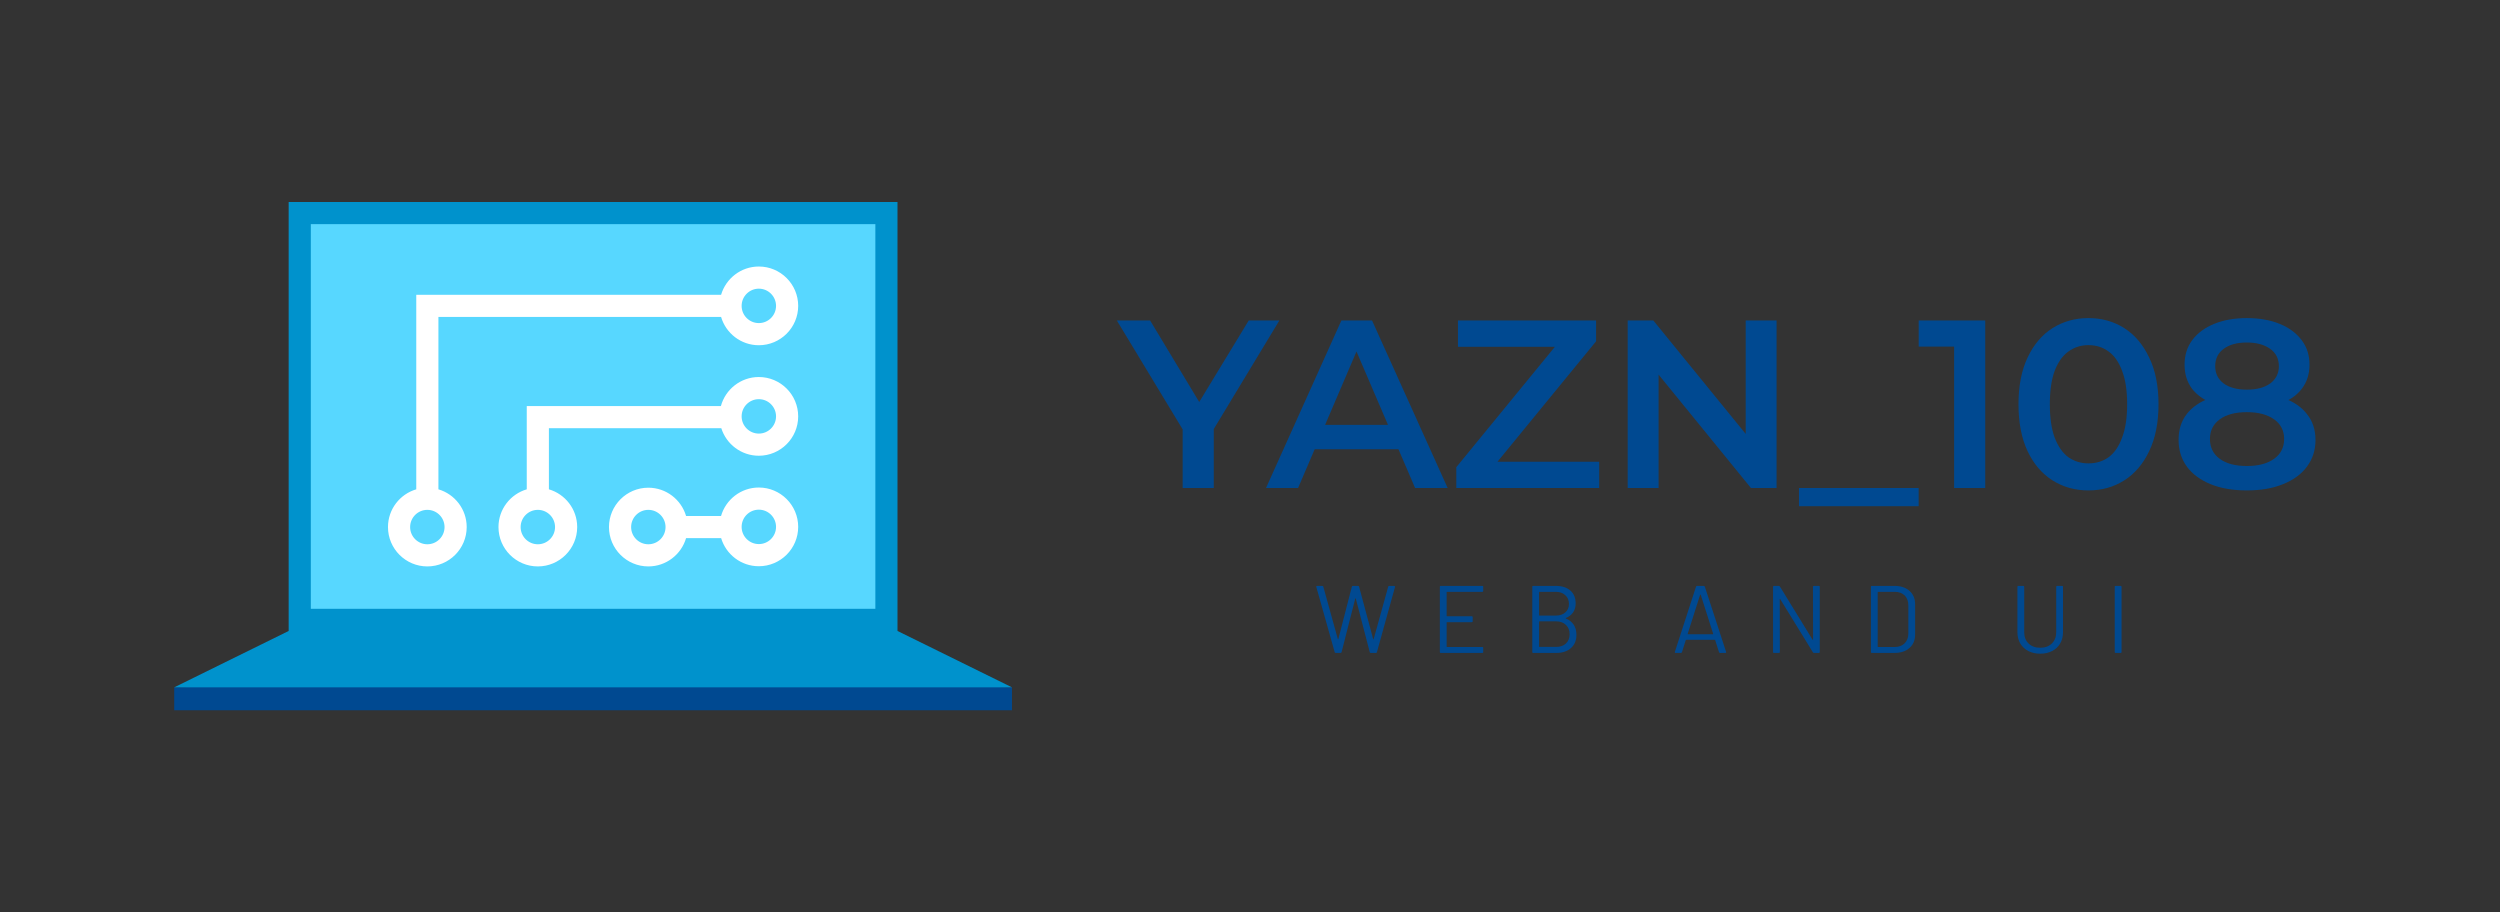 <svg width="940" height="343" viewBox="0 0 940 343" fill="none" xmlns="http://www.w3.org/2000/svg">
<rect x="0" y="0" width="940" height="343" fill="#333333" stroke="none"/>
<g clip-path="url(#clip0_1_39)">
<path d="M380.5 267.057H65.5V258.443L223 254.223L380.5 258.443V267.057Z" fill="#004991"/>
<path d="M334.171 78.262H111.829V234.925H334.171V78.262Z" fill="#57D7FF"/>
<path d="M337.462 237.243V75.943H108.538V237.243L65.5 258.443H380.5L337.462 237.243ZM116.867 84.272H329.133V228.914H116.867V84.272Z" fill="#0092CC"/>
<path d="M164.843 183.984V119.175H271.13C272.934 125.311 278.608 129.808 285.321 129.808C293.48 129.808 300.119 123.17 300.119 115.01C300.119 106.85 293.481 100.211 285.321 100.211C278.608 100.211 272.934 104.708 271.13 110.845H156.514V183.983C150.377 185.787 145.88 191.461 145.88 198.175C145.88 206.335 152.518 212.974 160.678 212.974C168.838 212.974 175.476 206.336 175.476 198.175C175.477 191.462 170.98 185.788 164.843 183.984ZM285.321 108.541C288.888 108.541 291.79 111.444 291.79 115.011C291.79 118.578 288.889 121.48 285.321 121.48C281.753 121.48 278.852 118.579 278.852 115.011C278.853 111.443 281.754 108.541 285.321 108.541ZM160.679 204.646C157.112 204.646 154.21 201.743 154.21 198.176C154.21 194.609 157.112 191.706 160.679 191.706C164.246 191.706 167.148 194.609 167.148 198.176C167.148 201.743 164.246 204.646 160.679 204.646ZM285.321 183.307C278.582 183.307 272.893 187.839 271.111 194.011H257.964C256.16 187.874 250.486 183.377 243.773 183.377C235.613 183.377 228.975 190.015 228.975 198.176C228.975 206.337 235.613 212.975 243.773 212.975C250.486 212.975 256.16 208.478 257.964 202.341H271.147C272.974 208.442 278.632 212.904 285.32 212.904C293.479 212.904 300.118 206.266 300.118 198.105C300.119 189.946 293.481 183.307 285.321 183.307ZM243.774 204.646C240.207 204.646 237.305 201.743 237.305 198.176C237.305 194.609 240.207 191.706 243.774 191.706C247.341 191.706 250.243 194.609 250.243 198.176C250.243 201.743 247.341 204.646 243.774 204.646ZM285.321 204.575C281.754 204.575 278.852 201.672 278.852 198.105C278.852 194.538 281.753 191.636 285.321 191.636C288.889 191.636 291.79 194.537 291.79 198.105C291.79 201.672 288.889 204.575 285.321 204.575ZM285.321 141.76C278.506 141.76 272.767 146.397 271.056 152.678H198.061V183.984C191.924 185.788 187.427 191.462 187.427 198.176C187.427 206.336 194.065 212.975 202.225 212.975C210.385 212.975 217.023 206.337 217.023 198.176C217.023 191.462 212.526 185.788 206.389 183.984V161.007H271.207C273.1 167 278.709 171.357 285.319 171.357C293.478 171.357 300.117 164.719 300.117 156.558C300.119 148.398 293.481 141.76 285.321 141.76ZM208.696 198.176C208.696 201.743 205.794 204.646 202.227 204.646C198.66 204.646 195.758 201.743 195.758 198.176C195.758 194.609 198.66 191.706 202.227 191.706C205.794 191.706 208.696 194.609 208.696 198.176ZM285.321 163.028C281.754 163.028 278.852 160.125 278.852 156.558C278.852 152.991 281.753 150.089 285.321 150.089C288.889 150.089 291.79 152.99 291.79 156.558C291.79 160.126 288.889 163.028 285.321 163.028Z" fill="white"/>
</g>
<path d="M444.682 183.5V158.57L447.292 165.77L419.932 120.5H432.442L454.402 156.95H447.382L469.522 120.5H481.042L453.682 165.77L456.382 158.57V183.5H444.682ZM476.015 183.5L504.365 120.5H515.885L544.325 183.5H532.085L507.695 126.71H512.375L488.075 183.5H476.015ZM489.065 168.92L492.215 159.74H526.235L529.385 168.92H489.065ZM547.567 183.5V175.67L588.247 125.99L589.597 130.4H548.197V120.5H600.127V128.33L559.447 178.01L558.007 173.6H601.297V183.5H547.567ZM612.015 183.5V120.5H621.645L661.155 169.01H656.385V120.5H667.995V183.5H658.365L618.855 134.99H623.625V183.5H612.015ZM676.416 190.34V183.5H721.416V190.34H676.416ZM734.753 183.5V125L739.883 130.31H721.433V120.5H746.453V183.5H734.753ZM785.23 184.4C780.25 184.4 775.75 183.14 771.73 180.62C767.77 178.1 764.65 174.44 762.37 169.64C760.09 164.78 758.95 158.9 758.95 152C758.95 145.1 760.09 139.25 762.37 134.45C764.65 129.59 767.77 125.9 771.73 123.38C775.75 120.86 780.25 119.6 785.23 119.6C790.27 119.6 794.77 120.86 798.73 123.38C802.69 125.9 805.81 129.59 808.09 134.45C810.43 139.25 811.6 145.1 811.6 152C811.6 158.9 810.43 164.78 808.09 169.64C805.81 174.44 802.69 178.1 798.73 180.62C794.77 183.14 790.27 184.4 785.23 184.4ZM785.23 174.23C788.17 174.23 790.72 173.45 792.88 171.89C795.04 170.27 796.72 167.81 797.92 164.51C799.18 161.21 799.81 157.04 799.81 152C799.81 146.9 799.18 142.73 797.92 139.49C796.72 136.19 795.04 133.76 792.88 132.2C790.72 130.58 788.17 129.77 785.23 129.77C782.41 129.77 779.89 130.58 777.67 132.2C775.51 133.76 773.8 136.19 772.54 139.49C771.34 142.73 770.74 146.9 770.74 152C770.74 157.04 771.34 161.21 772.54 164.51C773.8 167.81 775.51 170.27 777.67 171.89C779.89 173.45 782.41 174.23 785.23 174.23ZM844.797 184.4C839.577 184.4 835.047 183.62 831.207 182.06C827.367 180.5 824.397 178.31 822.297 175.49C820.197 172.61 819.147 169.25 819.147 165.41C819.147 161.57 820.167 158.33 822.207 155.69C824.247 153.05 827.187 151.04 831.027 149.66C834.867 148.28 839.457 147.59 844.797 147.59C850.137 147.59 854.727 148.28 858.567 149.66C862.467 151.04 865.437 153.08 867.477 155.78C869.577 158.42 870.627 161.63 870.627 165.41C870.627 169.25 869.547 172.61 867.387 175.49C865.287 178.31 862.287 180.5 858.387 182.06C854.547 183.62 850.017 184.4 844.797 184.4ZM844.797 175.22C849.117 175.22 852.537 174.32 855.057 172.52C857.577 170.72 858.837 168.23 858.837 165.05C858.837 161.93 857.577 159.47 855.057 157.67C852.537 155.87 849.117 154.97 844.797 154.97C840.477 154.97 837.087 155.87 834.627 157.67C832.167 159.47 830.937 161.93 830.937 165.05C830.937 168.23 832.167 170.72 834.627 172.52C837.087 174.32 840.477 175.22 844.797 175.22ZM844.797 153.71C839.937 153.71 835.767 153.08 832.287 151.82C828.807 150.5 826.107 148.61 824.187 146.15C822.327 143.63 821.397 140.63 821.397 137.15C821.397 133.55 822.357 130.46 824.277 127.88C826.257 125.24 829.017 123.2 832.557 121.76C836.097 120.32 840.177 119.6 844.797 119.6C849.477 119.6 853.587 120.32 857.127 121.76C860.667 123.2 863.427 125.24 865.407 127.88C867.387 130.46 868.377 133.55 868.377 137.15C868.377 140.63 867.417 143.63 865.497 146.15C863.637 148.61 860.937 150.5 857.397 151.82C853.857 153.08 849.657 153.71 844.797 153.71ZM844.797 146.51C848.517 146.51 851.457 145.73 853.617 144.17C855.777 142.55 856.857 140.39 856.857 137.69C856.857 134.87 855.747 132.68 853.527 131.12C851.307 129.56 848.397 128.78 844.797 128.78C841.197 128.78 838.317 129.56 836.157 131.12C833.997 132.68 832.917 134.87 832.917 137.69C832.917 140.39 833.967 142.55 836.067 144.17C838.227 145.73 841.137 146.51 844.797 146.51Z" fill="#004991"/>
<path d="M502.24 245.5C502.048 245.5 501.916 245.404 501.844 245.212L494.932 220.696L494.896 220.588C494.896 220.396 495.016 220.3 495.256 220.3H497.164C497.38 220.3 497.512 220.396 497.56 220.588L503.032 240.316C503.056 240.364 503.08 240.388 503.104 240.388C503.152 240.388 503.188 240.364 503.212 240.316L508.288 220.624C508.336 220.408 508.468 220.3 508.684 220.3H510.628C510.844 220.3 510.976 220.408 511.024 220.624L516.316 240.316C516.34 240.364 516.364 240.388 516.388 240.388C516.436 240.388 516.472 240.364 516.496 240.316L521.968 220.588C522.016 220.396 522.148 220.3 522.364 220.3H524.2C524.32 220.3 524.404 220.336 524.452 220.408C524.524 220.48 524.548 220.576 524.524 220.696L517.72 245.212C517.672 245.404 517.54 245.5 517.324 245.5H515.416C515.2 245.5 515.068 245.392 515.02 245.176L509.764 225.016C509.74 224.968 509.704 224.944 509.656 224.944C509.632 224.944 509.608 224.968 509.584 225.016L504.436 245.176C504.412 245.392 504.28 245.5 504.04 245.5H502.24ZM557.689 222.172C557.689 222.412 557.569 222.532 557.329 222.532H544.081C543.985 222.532 543.937 222.58 543.937 222.676V231.568C543.937 231.664 543.985 231.712 544.081 231.712H553.369C553.609 231.712 553.729 231.832 553.729 232.072V233.584C553.729 233.824 553.609 233.944 553.369 233.944H544.081C543.985 233.944 543.937 233.992 543.937 234.088V243.124C543.937 243.22 543.985 243.268 544.081 243.268H557.329C557.569 243.268 557.689 243.388 557.689 243.628V245.14C557.689 245.38 557.569 245.5 557.329 245.5H541.741C541.501 245.5 541.381 245.38 541.381 245.14V220.66C541.381 220.42 541.501 220.3 541.741 220.3H557.329C557.569 220.3 557.689 220.42 557.689 220.66V222.172ZM588.774 232.36C588.654 232.432 588.654 232.504 588.774 232.576C590.07 233.104 591.054 233.884 591.726 234.916C592.398 235.948 592.734 237.196 592.734 238.66C592.734 240.82 592.038 242.5 590.646 243.7C589.278 244.9 587.466 245.5 585.21 245.5H576.498C576.258 245.5 576.138 245.38 576.138 245.14V220.66C576.138 220.42 576.258 220.3 576.498 220.3H584.958C587.286 220.3 589.11 220.876 590.43 222.028C591.774 223.18 592.446 224.8 592.446 226.888C592.446 228.208 592.122 229.336 591.474 230.272C590.85 231.184 589.95 231.88 588.774 232.36ZM578.838 222.532C578.742 222.532 578.694 222.58 578.694 222.676V231.316C578.694 231.412 578.742 231.46 578.838 231.46H584.958C586.47 231.46 587.67 231.064 588.558 230.272C589.47 229.48 589.926 228.424 589.926 227.104C589.926 225.712 589.47 224.608 588.558 223.792C587.67 222.952 586.47 222.532 584.958 222.532H578.838ZM585.21 243.232C586.722 243.232 587.922 242.8 588.81 241.936C589.722 241.072 590.178 239.908 590.178 238.444C590.178 236.98 589.71 235.816 588.774 234.952C587.862 234.064 586.626 233.62 585.066 233.62H578.838C578.742 233.62 578.694 233.668 578.694 233.764V243.088C578.694 243.184 578.742 243.232 578.838 243.232H585.21ZM646.776 245.5C646.56 245.5 646.416 245.404 646.344 245.212L644.904 240.676C644.88 240.604 644.832 240.568 644.76 240.568H633.996C633.924 240.568 633.876 240.604 633.852 240.676L632.412 245.212C632.34 245.404 632.196 245.5 631.98 245.5H630.036C629.772 245.5 629.676 245.368 629.748 245.104L637.704 220.588C637.776 220.396 637.92 220.3 638.136 220.3H640.584C640.8 220.3 640.944 220.396 641.016 220.588L649.008 245.104L649.044 245.248C649.044 245.416 648.936 245.5 648.72 245.5H646.776ZM634.572 238.3C634.548 238.348 634.548 238.396 634.572 238.444C634.62 238.468 634.668 238.48 634.716 238.48H644.004C644.052 238.48 644.088 238.468 644.112 238.444C644.16 238.396 644.172 238.348 644.148 238.3L639.468 223.612C639.444 223.564 639.408 223.54 639.36 223.54C639.312 223.54 639.276 223.564 639.252 223.612L634.572 238.3ZM681.675 220.66C681.675 220.42 681.795 220.3 682.035 220.3H683.871C684.111 220.3 684.231 220.42 684.231 220.66V245.14C684.231 245.38 684.111 245.5 683.871 245.5H682.071C681.903 245.5 681.759 245.416 681.639 245.248L669.363 225.268C669.339 225.196 669.303 225.172 669.255 225.196C669.207 225.196 669.183 225.232 669.183 225.304L669.219 245.14C669.219 245.38 669.099 245.5 668.859 245.5H667.023C666.783 245.5 666.663 245.38 666.663 245.14V220.66C666.663 220.42 666.783 220.3 667.023 220.3H668.823C668.991 220.3 669.135 220.384 669.255 220.552L681.531 240.532C681.555 240.604 681.591 240.64 681.639 240.64C681.687 240.616 681.711 240.568 681.711 240.496L681.675 220.66ZM703.819 245.5C703.579 245.5 703.459 245.38 703.459 245.14V220.66C703.459 220.42 703.579 220.3 703.819 220.3H712.315C714.691 220.3 716.575 220.924 717.967 222.172C719.383 223.42 720.091 225.112 720.091 227.248V238.552C720.091 240.688 719.383 242.38 717.967 243.628C716.575 244.876 714.691 245.5 712.315 245.5H703.819ZM706.015 243.124C706.015 243.22 706.063 243.268 706.159 243.268H712.423C713.983 243.268 715.219 242.812 716.131 241.9C717.067 240.988 717.535 239.764 717.535 238.228V227.608C717.535 226.048 717.079 224.812 716.167 223.9C715.255 222.988 714.007 222.532 712.423 222.532H706.159C706.063 222.532 706.015 222.58 706.015 222.676V243.124ZM767.12 245.788C765.44 245.788 763.952 245.452 762.656 244.78C761.36 244.108 760.352 243.172 759.632 241.972C758.912 240.748 758.552 239.332 758.552 237.724V220.66C758.552 220.42 758.672 220.3 758.912 220.3H760.748C760.988 220.3 761.108 220.42 761.108 220.66V237.796C761.108 239.5 761.66 240.892 762.764 241.972C763.868 243.028 765.32 243.556 767.12 243.556C768.92 243.556 770.372 243.028 771.476 241.972C772.58 240.892 773.132 239.5 773.132 237.796V220.66C773.132 220.42 773.252 220.3 773.492 220.3H775.328C775.568 220.3 775.688 220.42 775.688 220.66V237.724C775.688 239.332 775.328 240.748 774.608 241.972C773.912 243.172 772.916 244.108 771.62 244.78C770.324 245.452 768.824 245.788 767.12 245.788ZM795.503 245.5C795.263 245.5 795.143 245.38 795.143 245.14V220.66C795.143 220.42 795.263 220.3 795.503 220.3H797.339C797.579 220.3 797.699 220.42 797.699 220.66V245.14C797.699 245.38 797.579 245.5 797.339 245.5H795.503Z" fill="#004991"/>
<defs>
<clipPath id="clip0_1_39">
<rect width="315" height="191.114" fill="white" transform="translate(65.5 75.943)"/>
</clipPath>
</defs>
</svg>
